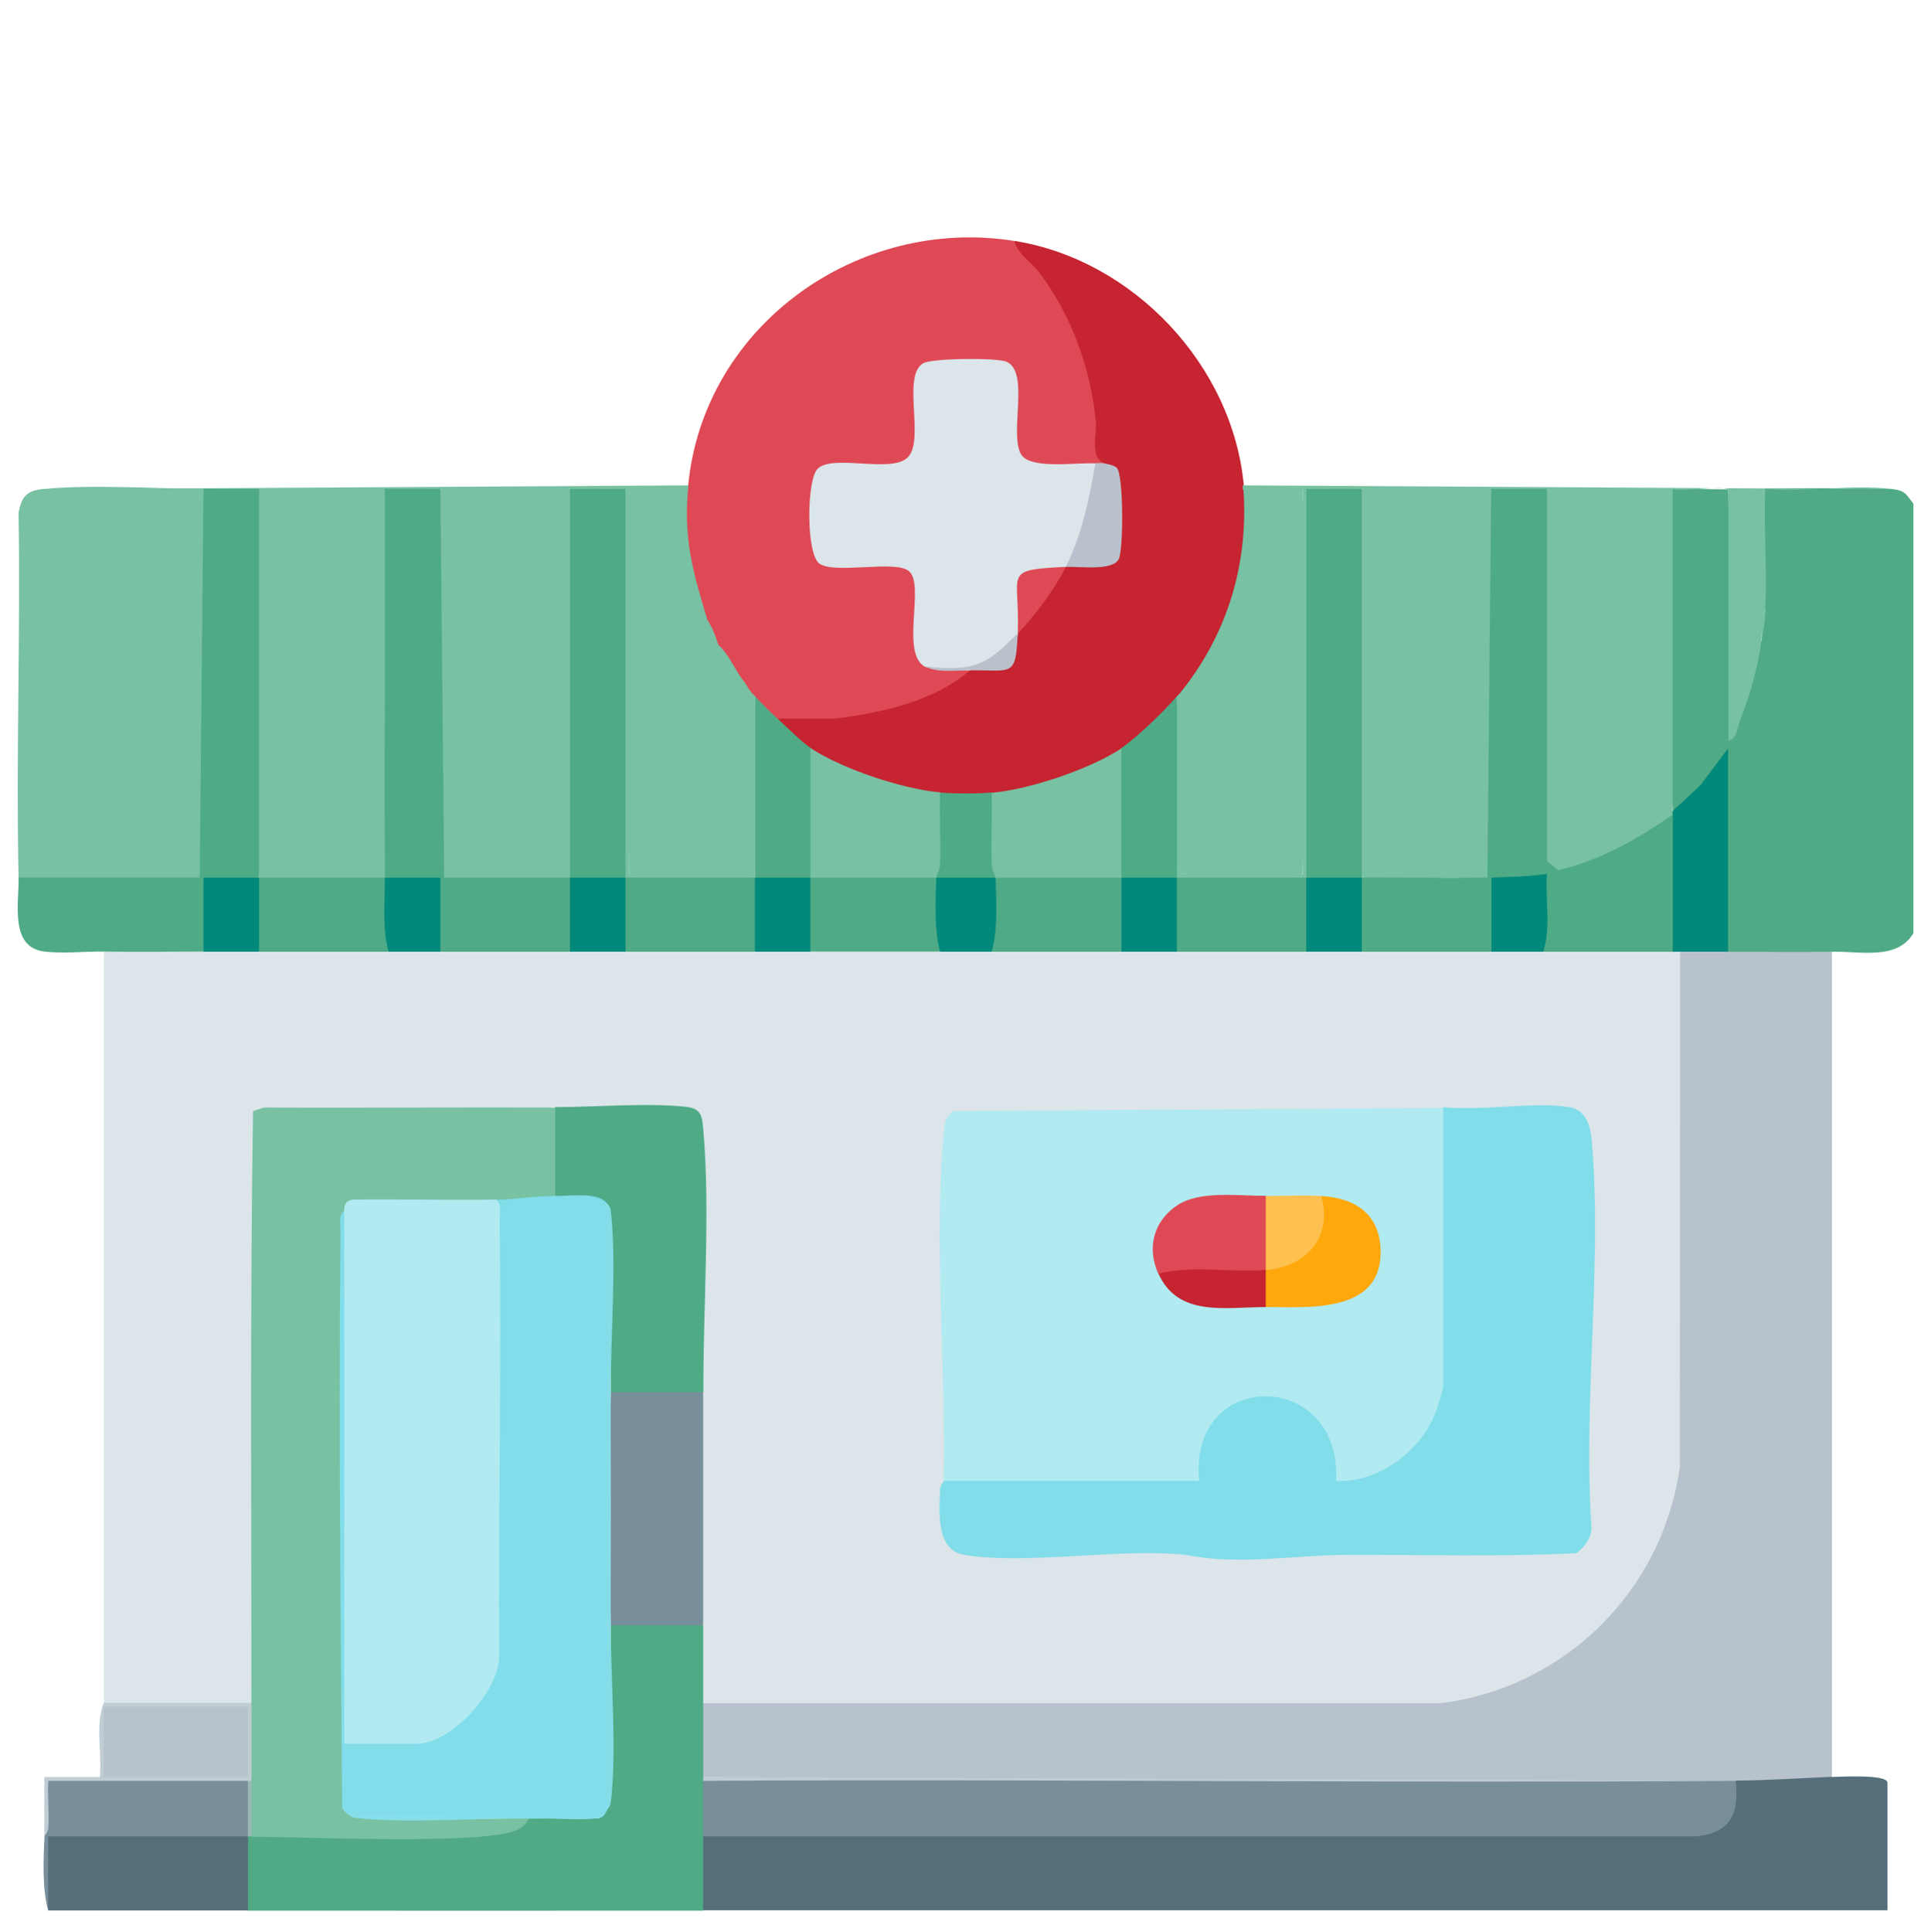 <?xml version="1.0" encoding="UTF-8"?>
<svg id="Layer_9" data-name="Layer 9" xmlns="http://www.w3.org/2000/svg" viewBox="0 0 96.69 96.71">
  <defs>
    <style>
      .cls-1 {
        fill: #85dde7;
      }

      .cls-2 {
        fill: #c1cdd4;
      }

      .cls-3 {
        fill: #788f9b;
      }

      .cls-4 {
        fill: #b9c2cc;
      }

      .cls-5 {
        fill: #01897b;
      }

      .cls-6 {
        fill: #4faa85;
      }

      .cls-7 {
        fill: #fec04e;
      }

      .cls-8 {
        fill: #c1cbd4;
      }

      .cls-9 {
        fill: #99b8b6;
      }

      .cls-10 {
        fill: #b8c2cc;
      }

      .cls-11 {
        fill: #bbc1cb;
      }

      .cls-12 {
        fill: #77c1a3;
      }

      .cls-13 {
        fill: #78c1a3;
      }

      .cls-14 {
        fill: #85dee9;
      }

      .cls-15 {
        fill: #4fab86;
      }

      .cls-16 {
        fill: #b1eaf1;
      }

      .cls-17 {
        fill: #80dde9;
      }

      .cls-18 {
        fill: #00897b;
      }

      .cls-19 {
        fill: #fea80b;
      }

      .cls-20 {
        fill: #c52430;
      }

      .cls-21 {
        fill: #4faa86;
      }

      .cls-22 {
        fill: #df4955;
      }

      .cls-23 {
        fill: #546e7a;
      }

      .cls-24 {
        fill: #dbe5ea;
      }
    </style>
  </defs>
  <path class="cls-6" d="M86.54,24.48c.09,3.86.13,7.75.12,11.65l.44.02c-.06-1.26.39-3.04,1.11-4.08-.01-.51.05-1,.19-1.48-.16-.25-.32-.52-.34-.82-.06-.8-.19-4.57-.02-4.96.06-.14.19-.25.34-.35,2.11-.03,4.22-.02,6.32.02.68.08.7.2,1.11.74v21.5c-.81,1.37-2.65.9-4.08.93-1.61.59-3.57.56-5.19,0l-.37-.17v-8.87c-.56.8-1.24,1.47-1.98,2.11l-.43-.1c-.3-5.39-.58-10.78-.06-16.15l2.84.03Z"/>
  <path class="cls-24" d="M10.19,47.65c.94-.46,1.84-.46,2.78,0,2.15-.5,4.34-.51,6.49,0,.86-.36,1.74-.36,2.59,0,2.16-.46,4.32-.46,6.49,0,.92-.36,1.86-.36,2.78,0,2.16-.36,4.33-.37,6.49,0,.92-.36,1.86-.36,2.78,0,2.16-.36,4.33-.36,6.49,0,.86-.36,1.74-.36,2.59,0,2.16-.36,4.33-.36,6.49,0,.92-.36,1.86-.36,2.78,0,2.16-.36,4.33-.36,6.49,0,.92-.36,1.86-.36,2.78,0,2.16-.46,4.32-.46,6.49,0,.86-.36,1.73-.36,2.59,0,2.15-.51,4.34-.5,6.49,0,.1-.35.27-.35.37,0l.37.13-.02,25.73c-.86,6.32-5.94,11.34-12.27,12.12h-36.77s-.23-.37-.23-.37l-.37-.21v-3.42l.37-.26c-.46-3.89-.45-7.79,0-11.67l-.25-.38c.1-4.48.02-8.94-.24-13.38-2.11-.29-4.27-.34-6.49-.15l-.44-.37c-4.82.42-9.66.54-14.52.36-.34.24-.31-.08-.31-.06.1,8.42.06,16.87,0,25.3,0,1.42-.19,2.83-.37,4.24,0,.14-.03.37-.12.37-1.14.07-6.3.22-7.07,0l-.22-.37v-37.62c1.56-.54,3.45-.57,5,0Z"/>
  <path class="cls-10" d="M86.54,47.65c1.73,0,3.46.03,5.19,0v41.33c-1.36.64-3.42.75-4.82.19-17.26.03-34.49-.03-51.7-.19l-.37-.21v-3.23l.37-.27h36.97c6.19-.8,11.05-5.61,11.93-11.79l.02-25.83c.82-.46,1.59-.46,2.41,0Z"/>
  <path class="cls-22" d="M50.78,12.07c3.36,2.41,4.61,7.2,4.45,11.12-.1.35-.26.35-.37,0l-.29.36c-1.09.24-4.03.21-3.97-1.36.08-1.25.03-2.45-.17-3.62-.17-.26-4.93-.79-4.31.85.23,1.41.08,2.67-.46,3.78-1.12.42-2.35.52-3.68.32-1.54-.36-1.52,4.88,0,4.52l2.97-.03c.78.05,1.19.52,1.23,1.29-.11,1.4-.06,2.76.16,4.08.76.12,1.5.18,2.22.19,0,.2,0,.42-.13.58-.61.74-2.88,1.44-3.86,1.71-1.69.47-4.06.84-5.65.12-.72.31-.95-.51-1.11-1.11-.09.1-.15.03-.19-.19-.51.19-.69-.12-.37-.56-.63-.16-1.07-.78-1.3-1.85-.51-.04-.55-.2-.19-.56-.42-.24-.54-.49-.37-.74-.85-.65-1.12-2.48-1.26-3.6-.11-.87-.15-1.74-.08-2.62l.41-.46c.78-8,8.5-13.47,16.31-12.23Z"/>
  <path class="cls-23" d="M91.73,88.97c.45-.02,2.78-.14,2.78.28v6.39c-19.76,0-39.54,0-59.3,0l-.37-.21v-3.23l.37-.27.18-.37h49.56c1.32-.15,1.74-.82,1.63-2.12l.35-.29c1.63-.01,3.27-.13,4.82-.19Z"/>
  <path class="cls-13" d="M34.47,24.3c-.26,2.64.2,4.24.93,6.67-.12.23,0,.48.37.74.06.18.15.4.19.56l.27.55c.06.79.41,1.22,1.03,1.3.12.16.2.35.37.56.16,2.96.16,6.13,0,9.08-1.93.15-4.15.15-6.12,0-.14-6.36-.2-12.79-.19-19.27-.91.51-1.87.51-2.78,0-2.15.49-4.34.49-6.49,0-.82.48-1.67.47-2.54.15.18,6.43.35,12.9-.24,19.31-.04.15-.1.36-.22.37-.74.05-5.44.13-5.81,0l-.27-.37c-.3-6.44-.49-12.88-.25-19.32-.86.34-1.7.35-2.53-.13l-.56.36c-2.28-.1-4.56-.11-6.84-.04l-.56-.33,32.24-.19Z"/>
  <path class="cls-20" d="M62.26,24.3c.16.06.16.12,0,.19.1.1.19.2.27.31.53.83-.21,4.29-.55,5.36-.5,1.56-1.4,3.85-2.86,4.52-.01.15-.07.22-.19.19-.15.89-1.54,2.32-2.32,2.72l-.46-.13-.23.57c-1.83,1-3.84,1.68-5.9,1.98l-.36-.33c-.23.64-2.37.64-2.59,0l-.35.34c-2.07-.31-4.09-.99-5.92-1.99l-.21-.57c-.56.33-1.84-.89-1.67-1.48h2.88c2.33-.29,4.93-.85,6.76-2.41l.12-.12c1.3.08,2.06-.5,2.29-1.74.45-1.17,1.38-2.68,2.41-3.34.5-.34,1.19-.49,2.08-.43.08-.02.21-.06.25-.14.31-.66.26-4.18-.47-4.62-.68-.37-.3-1.43-.37-2.13-.29-2.68-1.2-5.22-2.81-7.38-.42-.56-1.09-.92-1.27-1.61,5.94.94,10.93,6.22,11.49,12.23Z"/>
  <path class="cls-13" d="M2.22,24.48c2.37-.23,5.52-.02,7.97,0l.37.13s-.06,6.37-.18,19.1l-.37.22c-.02.15-.07.37-.17.37-2.74.11-5.95.11-8.69,0l-.22-.37c-.13-6.08.1-12.18,0-18.26.17-.89.45-1.11,1.31-1.2Z"/>
  <path class="cls-6" d="M35.21,81.38v7.6c.16.05.16.11,0,.19.62.18.57,2.49,0,2.78v3.71c-7.59,0-15.2.01-22.79,0l-.37-.21v-3.23l.37-.27c.03-.17.1-.16.19,0l.21-.37,7.06.12c2.32.17,4.52-.05,6.62-.67h3.52c-.1-.43-.07-.46.37-.37.14-3.08.2-6.17.19-9.27.04-.14.1-.35.21-.37.59-.09,3.6-.1,4.16,0l.26.37Z"/>
  <path class="cls-13" d="M94.69,24.48c-1.94-.24-4.31.18-6.3,0-.07,2.03.1,4.09,0,6.12-.13.48-.19.97-.19,1.48-.2,1.43-.57,2.74-1.11,4.08-.27.58-.45.39-.48-.19.05-3.84.03-7.67-.08-11.48-.58-.19-2.07.14-2.78,0,0,5.37,0,10.75,0,16.12.16.05.16.11,0,.19-.41,1.02-1.92,1.71-2.96,2.18-.99.63-1.92.83-2.79.6-.49.05-.89-.03-.93-.58v-18.16c-.83.07-1.67.09-2.41-.35-2.13.52-4.36.54-6.49,0-.18.62-2.49.57-2.78,0-.05.16-.11.16-.19,0-.31.61-2.61.58-2.97,0,0-.06,0-.12,0-.19l32.43.19Z"/>
  <path class="cls-23" d="M12.42,91.94v3.71c-3.33,0-6.67,0-10.01,0-.13-1.26-.18-2.51-.04-3.79,3.34-.52,6.71-.3,10.05.08Z"/>
  <path class="cls-21" d="M10.01,43.94c.05-.16.11-.16.19,0,.14.04.36.1.37.21.05.44.05,3.19-.12,3.37-.06.06-.15.1-.25.12-1.66,0-3.34.03-5,0-.93-.01-2.19.12-3.05-.01-1.67-.26-1.19-2.44-1.22-3.7h9.08Z"/>
  <path class="cls-2" d="M12.6,85.27l.37.21v3.42l-.37.26c-.05.16-.11.16-.19,0l-.17.37-9.48.02c.05.74.04,1.48-.03,2.21l-.51.18v-2.97h2.78c.11-1.2-.24-2.6.19-3.71h7.41Z"/>
  <path class="cls-3" d="M12.42,89.16c.17.8.15,1.94,0,2.78-3.33,0-6.67,0-10.01,0v3.71c-.3-1.09-.24-2.56-.18-3.71,0-.02.18-.21.19-.45.05-.77-.05-1.56,0-2.33h10.01Z"/>
  <path class="cls-18" d="M86.54,47.65c-.8,0-1.61,0-2.41,0-.12,0-.25,0-.37,0-.09,0-.17.01-.25-.01-.3-.1-.2-6.06-.11-6.37l.35-.47v-.19l1.39-1.29,1.39-1.85v10.19Z"/>
  <path class="cls-12" d="M86.54,24.48c.19.06.17.08.19.27.08,3.58-.12,7.19,0,10.77.01.36-.19.74.37.64-.13.32-.11.8-.55.93v-12.6Z"/>
  <path class="cls-12" d="M88.21,32.08c.06-.46-.19-1.16.19-1.48-.03.62-.11.96-.19,1.48Z"/>
  <path class="cls-16" d="M78.57,55.43l-.41.32c-.51.08-5.26.17-5.52.08-.18-.06-.28-.24-.37-.4l.37.17v13.6l-.37.22c.61.24-.09,1.67-.37,2.13-1.03,1.7-3.17,3.36-5.23,2.79,0-5.3-6.57-5.53-6.39-.05l-.42.23h-12.39s-.22-.37-.22-.37c.13-5.52-.5-11.99,0-17.34.04-.47.05-.88.49-1.18l30.84-.2Z"/>
  <path class="cls-17" d="M78.57,55.43c.79.13,1.05.83,1.12,1.57.57,6.17-.44,13.2,0,19.47,0,.53-.34.98-.75,1.29-3.86.2-7.73.07-11.59.09-2.6.01-5.35.53-7.95,0-3.38-.36-7.87.51-11.11,0-1.42-.23-1.26-2.13-1.22-3.25,0-.24.19-.42.19-.45h12.79c-.57-5.69,7.16-5.62,6.85,0,2.15.11,4.35-1.57,5.04-3.58.07-.19.33-1.06.33-1.15v-13.99c1.92.22,4.46-.29,6.3,0Z"/>
  <path class="cls-13" d="M27.8,55.43c.14.04.34.09.37.22.09.35.06,3.5,0,3.96l-.37.27c-.6.55-2.38.75-2.97.19l-.71.26c-2.38,0-4.67.09-6.89.3-.15,8.41-.17,16.99-.07,25.74.41,1.58.5,3.07.25,4.47,3,.2,6.03.26,9.08.19-.13.27-.33.48-.61.6-1.75.76-10.72.33-13.29.33-.17-.8-.15-1.94,0-2.78v-3.89c0-9.88-.07-19.78.08-29.66l.56-.18c4.85.03,9.71-.02,14.56,0Z"/>
  <path class="cls-21" d="M35.21,69.7c-.03.14-.08.32-.21.37-.19.08-3.73.04-4.16,0l-.26-.37c.02-3.16-.04-6.31-.19-9.45-.72.02-1.48.02-2.29,0l-.3-.37v-4.45c2,0,4.69-.23,6.59-.01.77.09.77.54.83,1.21.35,3.97-.02,8.98,0,13.07Z"/>
  <path class="cls-3" d="M35.21,69.7c0,3.89,0,7.79,0,11.67h-4.63c-.14-3.89-.14-7.78,0-11.67h4.63Z"/>
  <path class="cls-21" d="M83.76,40.79v6.86c-2.16,0-4.33,0-6.49,0l-.28-.38c.13-1.06.15-2.13.08-3.21l.39-.3c-.02-.35.16-.41.56-.19,2.13-.5,3.96-1.56,5.74-2.78Z"/>
  <path class="cls-21" d="M74.5,43.94c.03-.17.1-.16.19,0l.37.21v3.23l-.37.27c-2.16,0-4.33,0-6.49,0l-.37-.21v-3.23l.37-.27c1.9-.6,4.37-.53,6.3,0Z"/>
  <path class="cls-21" d="M28.54,43.94l.37.21v3.23l-.37.27c-2.16,0-4.33,0-6.49,0l-.37-.21v-3.23l.37-.27c.05-.16.11-.16.19,0,.04-.14.09-.34.22-.37.89-.19,4.74-.09,5.81,0l.27.37Z"/>
  <path class="cls-21" d="M37.8,43.94c.14.04.36.1.37.21.08.72.08,2.51,0,3.23l-.37.27c-2.16,0-4.33,0-6.49,0l-.37-.21v-3.23l.37-.27c2.16-.14,4.33-.14,6.49,0Z"/>
  <path class="cls-21" d="M65.42,43.94l.37.21v3.23l-.37.27c-2.16,0-4.33,0-6.49,0-.14-.04-.36-.1-.37-.21-.04-.31-.06-3.08,0-3.23.06-.14.22-.21.37-.27,2.16-.15,4.33-.14,6.49,0Z"/>
  <path class="cls-21" d="M46.88,43.94c.37.49.48,1.17.34,2.05.17.69.12,1.24-.15,1.65-2.16,0-4.33,0-6.49,0-.14-.04-.36-.1-.37-.21-.04-.31-.06-3.08,0-3.23.06-.14.22-.21.37-.27,2.1-.46,4.2-.46,6.3,0Z"/>
  <path class="cls-21" d="M56.15,43.94l.37.21v3.23l-.37.27c-2.16,0-4.33,0-6.49,0-.27-.42-.32-.97-.15-1.65-.14-.88-.03-1.57.34-2.05,2.1-.46,4.2-.46,6.3,0Z"/>
  <path class="cls-21" d="M19.27,43.94c.39.5.5,1.21.34,2.14.16.65.11,1.18-.16,1.57-2.16,0-4.33,0-6.49,0-.55-.2-.42-1.85-.37-2.5-.13-.63,0-1.03.37-1.21h6.3Z"/>
  <path class="cls-5" d="M49.85,43.94c.04,1.18.12,2.58-.19,3.71-.86,0-1.73,0-2.59,0-.3-1.12-.22-2.53-.19-3.71.98-.36,1.98-.36,2.97,0Z"/>
  <path class="cls-5" d="M77.46,43.76c-.1,1.27.22,2.68-.19,3.89-.86,0-1.73,0-2.59,0v-3.71c.38-.58,2.3-.66,2.78-.19Z"/>
  <path class="cls-5" d="M58.93,43.94v3.71c-.92,0-1.86,0-2.78,0v-3.71c.92-.37,1.86-.36,2.78,0Z"/>
  <path class="cls-18" d="M31.32,43.94v3.71c-.92,0-1.86,0-2.78,0v-3.71c.18-.62,2.49-.57,2.78,0Z"/>
  <path class="cls-18" d="M68.19,43.94v3.71c-.92,0-1.86,0-2.78,0v-3.71c.91-.51,1.87-.5,2.78,0Z"/>
  <path class="cls-5" d="M40.58,43.94v3.71c-.92,0-1.86,0-2.78,0v-3.71c.92-.36,1.86-.36,2.78,0Z"/>
  <path class="cls-5" d="M12.97,43.94v3.71c-.92,0-1.86,0-2.78,0v-3.71c.18-.62,2.49-.57,2.78,0Z"/>
  <path class="cls-5" d="M22.05,43.94v3.71c-.86,0-1.73,0-2.59,0-.33-1.14-.18-2.5-.19-3.71.18-.62,2.49-.57,2.78,0Z"/>
  <path class="cls-8" d="M86.91,89.16c-4.04.45-8.1.44-12.16.41-13.17.08-26.38.11-39.54-.41v-.19l51.7.19Z"/>
  <path class="cls-24" d="M54.85,23.19c.28.9.19,1.9-.27,3.01-.15,1.03-.55,1.76-1.21,2.18-.54.35-1.21.56-2,.65.07.99-.07,1.88-.41,2.69-.47,2.06-2.97,1.93-4.63,1.67-1.26-.66-.02-4.01-.79-4.77-.62-.62-3.73.15-4.51-.4-.67-.47-.65-4.19-.09-4.75.75-.74,3.6.21,4.47-.53.95-.8-.28-4.1.81-4.75.43-.26,3.7-.29,4.18-.08,1.18.52.12,3.6.73,4.64.46.77,2.81.39,3.72.45Z"/>
  <path class="cls-6" d="M38.92,35.97c.41.37,1.28,1.23,1.67,1.48l.37.47v5.75l-.37.27c-.92,0-1.86,0-2.78,0-.14-3.03-.14-6.05,0-9.08.23.27.83.86,1.11,1.11Z"/>
  <path class="cls-4" d="M55.22,23.19c.2.03.57.1.7.23.34.35.34,4.01.11,4.55-.27.64-2.01.38-2.66.41.8-1.62,1.18-3.42,1.48-5.19.12,0,.25-.02.37,0Z"/>
  <path class="cls-13" d="M31.32,24.48l.19,19.27h6.12v-9.08c.05.07.13.12.19.19v9.08c-2.16,0-4.33,0-6.49,0l-.37-.13v-19.1l.37-.23Z"/>
  <path class="cls-11" d="M50.96,31.71c-.1,2.22-.25,1.83-2.41,1.85-.72,0-1.61.14-2.22-.19,2.41.24,3.05-.03,4.63-1.67Z"/>
  <path class="cls-13" d="M37.25,34.12c-1.48.68-1.07-.92-1.3-1.85.56.49.84,1.26,1.3,1.85Z"/>
  <path class="cls-13" d="M35.76,31.71c-.54-.08-1.02-.51-.37-.74.03.09.26.39.37.74Z"/>
  <path class="cls-3" d="M86.91,89.16c.18,1.63-.23,2.59-1.95,2.78h-49.76v-2.78c17.23-.09,34.47.12,51.7,0Z"/>
  <path class="cls-13" d="M28.54,24.48c.36,6.48.36,12.97,0,19.46h-6.3l-.37-.12c-.12-12.74-.18-19.1-.18-19.1l.37-.23c2.16-.02,4.33-.02,6.49,0Z"/>
  <path class="cls-21" d="M10.19,24.48c.92,0,1.86,0,2.78,0,0,6.48,0,12.98,0,19.46h-2.97l.19-19.46Z"/>
  <path class="cls-21" d="M22.05,24.48l.19,19.46h-2.97c-.02-6.48.02-12.98,0-19.46.92,0,1.86,0,2.78,0Z"/>
  <path class="cls-21" d="M31.32,24.48v19.46h-2.78v-19.46c.92,0,1.86,0,2.78,0Z"/>
  <path class="cls-13" d="M65.23,24.48c.16,6.22.16,12.98,0,19.27-1.93.16-4.15.15-6.12,0-.16-2.9-.16-6.12,0-9.08,2.35-2.91,3.42-6.45,3.15-10.19h2.97Z"/>
  <path class="cls-13" d="M47.07,39.68c.54.94.47,2.53.37,3.65-.04.43-.09.55-.56.61-2.1,0-4.2,0-6.3,0v-6.49c1.57,1.04,4.62,2.06,6.49,2.22Z"/>
  <path class="cls-13" d="M56.15,37.46c.36,2.16.36,4.33,0,6.49-2.1,0-4.2,0-6.3,0-1.07-.41-.62-3.3-.19-4.26,1.88-.16,4.91-1.18,6.49-2.22Z"/>
  <path class="cls-21" d="M58.93,43.94c-.92,0-1.86,0-2.78,0v-6.49c.77-.51,2.15-1.86,2.78-2.59.11,2.91.14,5.86.09,8.86.24.08.19.16-.09.22Z"/>
  <path class="cls-15" d="M49.66,39.68c.03,1.2-.05,2.42,0,3.62.01.27.18.54.19.64-.99,0-1.98,0-2.97,0,0-.1.18-.37.19-.64.05-1.2-.04-2.42,0-3.62.73.06,1.87.06,2.59,0Z"/>
  <path class="cls-13" d="M65.42,43.94c-2.16.01-4.33,0-6.49,0v-9.08c.06-.07.13-.12.19-.19v9.08h6.12v-19.27h.19l.37.13v19.1l-.37.23Z"/>
  <path class="cls-22" d="M53.37,28.38c-.55,1.11-1.54,2.44-2.41,3.34.13-3.09-.84-3.18,2.41-3.34Z"/>
  <path class="cls-17" d="M27.8,59.88c.73.01,2.15-.22,2.59.37.19,7.06.19,14.1,0,21.13.17,2.96.3,6.23,0,9.27-.09.16-.17.33-.37.37-4.21.08-8.41.02-12.6-.19-.13-.1-.24-.19-.29-.35-.07-9.59-.19-19.23-.08-28.84,0-.31-.12-.82.19-1.02l.37.13v26.33l-.37.23c.02-.14.06-.35.16-.37.27-.04,2.99-.05,3.19,0l.26.37.16-.38c1.38-.11,3.59-2.43,3.6-3.75.07-7.56.08-15.28.05-22.79l.18-.32c.87-.01,1.93-.2,2.97-.19Z"/>
  <path class="cls-14" d="M30.02,91.01c-.77.17-2.59,0-3.52,0-2.55.03-6.22.29-8.64.01-.28-.03-.26-.06-.44-.2l12.6.19Z"/>
  <path class="cls-1" d="M30.39,90.64v-9.27c.05-.16.11-.16.19,0,0,2.64.31,6.33.01,8.82-.03.29-.11.28-.2.44Z"/>
  <path class="cls-9" d="M12.6,91.94c-.06,0-.12,0-.19,0v-2.78h.19v2.78Z"/>
  <path class="cls-13" d="M74.68,24.48l.37.13c-.06,6.37-.12,12.74-.18,19.1l-.37.22c-2.09.07-4.21-.02-6.3,0l-.37-.13v-19.1l.37-.23c2.16,0,4.33-.02,6.49,0Z"/>
  <path class="cls-21" d="M68.19,24.48v19.46c-.92,0-1.86,0-2.78,0v-19.46h2.78Z"/>
  <path class="cls-21" d="M74.68,24.48c.92,0,1.86,0,2.78,0v18.63s.55.45.55.45c-.13.03-.26.13-.56.19-.79.14-1.95.15-2.78.19-.06,0-.12,0-.19,0l.19-19.46Z"/>
  <rect class="cls-10" x="5.19" y="85.45" width="7.23" height="3.52"/>
  <path class="cls-19" d="M63.38,65.44c-.58-.11-.55-1.7,0-1.85l.22-.4c1.53-.19,2.61-1.39,2.26-2.96l.3-.35c1.64.1,2.91.85,2.97,2.69.1,3.22-3.64,2.87-5.75,2.87Z"/>
  <path class="cls-22" d="M63.38,59.88l.37.21v3.23l-.37.27-.38.39c-1.52-.08-3.04-.06-4.55.07l-.45-.28c-.58-1.28-.25-2.62.94-3.42,1.14-.76,3.05-.47,4.43-.48Z"/>
  <path class="cls-7" d="M66.16,59.88c.58,2.05-.73,3.54-2.78,3.71v-3.71c.9,0,1.89-.05,2.78,0Z"/>
  <path class="cls-20" d="M63.38,63.59v1.85c-2,0-4.39.52-5.37-1.67,1.69-.44,3.63-.04,5.37-.19Z"/>
  <path class="cls-16" d="M24.83,60.06c.31.19.18.7.19,1.02.09,7.28-.06,14.57-.02,21.85-.03,1.78-2.41,4.38-4.15,4.38h-3.61v-26.69c-.02-.33.12-.54.46-.56,2.38-.03,4.76.04,7.13,0Z"/>
  <path class="cls-1" d="M30.58,69.7c.01,3.89.01,7.79,0,11.67h-.19v-21.13c.14.18.17.17.2.44.29,2.59-.02,6.28-.01,9.01Z"/>
</svg>